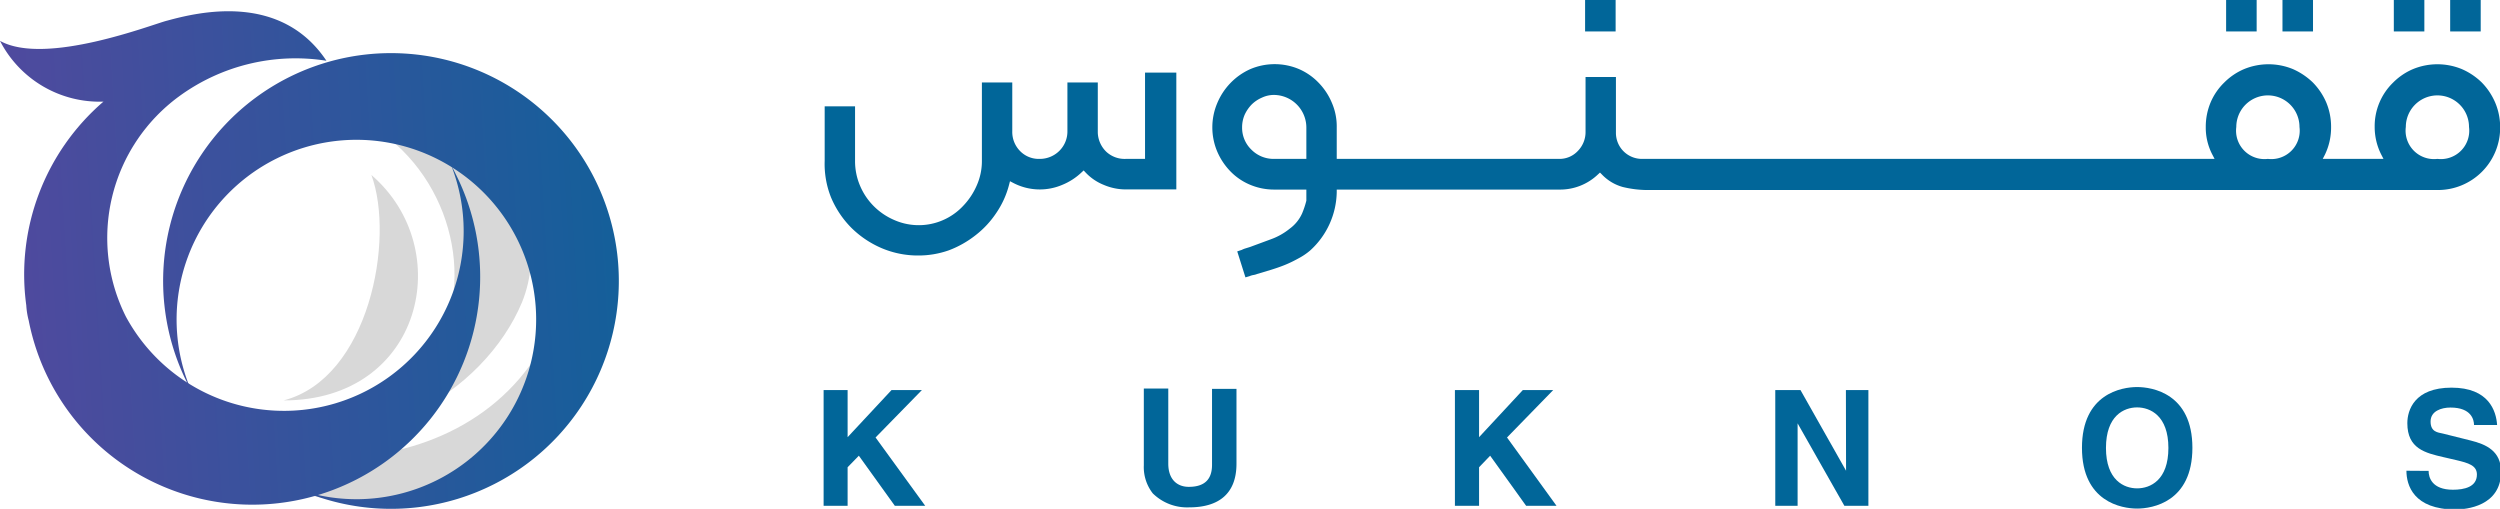 <svg xmlns="http://www.w3.org/2000/svg" xmlns:xlink="http://www.w3.org/1999/xlink" viewBox="0 0 164.58 33.5"><defs><style>.cls-1{fill:#d8d8d8;}.cls-2{fill:url(#linear-gradient);}.cls-3{fill:url(#linear-gradient-2);}.cls-4{fill:#016699;}</style><linearGradient id="linear-gradient" x1="-0.11" y1="20.05" x2="53.67" y2="16.83" gradientUnits="userSpaceOnUse"><stop offset="0" stop-color="#51499e"/><stop offset="1" stop-color="#016699"/></linearGradient><linearGradient id="linear-gradient-2" x1="-0.24" y1="17.89" x2="53.54" y2="14.67" xlink:href="#linear-gradient"/></defs><title>Asset 51</title><g id="Layer_2" data-name="Layer 2"><g id="Layer_2-2" data-name="Layer 2"><path class="cls-1" d="M37.61,16.09c3.36,18-19.1,21.85-25,10.66C19.13,33,36.56,31.05,37.61,16.09Z"/><path class="cls-1" d="M18.22,6.58c14.89.11,17.19,23.83-2.63,20.87,8.25,3.53,16.3-1.62,18.77-7.54C37,13.49,31,3,18.22,6.58Z"/><path class="cls-1" d="M24.45,11.52c5.64,4.85,3.38,14.84-5.78,14.84C24.31,24.9,26,15.73,24.45,11.52Z"/><path class="cls-2" d="M18.2,10.44a11.83,11.83,0,1,1,1.69,21.87,15,15,0,1,0-7.59-7.15l.3.58A11.83,11.83,0,0,1,18.2,10.44Z"/><path class="cls-3" d="M30,11.46c-.09-.2-.2-.39-.3-.58A11.83,11.83,0,0,1,8.28,20.83a11.55,11.55,0,0,1,3.5-14.48A13,13,0,0,1,21.49,4C18.47-.52,13.05.8,11,1.36c-.94.23-8,3-11,1.33a7.37,7.37,0,0,0,6.81,4,0,0,0,0,1,0,0h0A15,15,0,0,0,1.73,20.1a5,5,0,0,0,.16,1h0A15,15,0,1,0,30,11.46Z"/><path class="cls-4" d="M55.8,33.3H54.22V25.68H55.8v3.1l2.89-3.1h2L57.64,28.8l3.27,4.5h-2L56.54,30l-.74.76Z"/><path class="cls-4" d="M81.4,30.53c0,2-1.2,2.87-3.11,2.87a3.22,3.22,0,0,1-2.4-.92,2.81,2.81,0,0,1-.59-1.85V25.58h1.61v4.94c0,1.07.61,1.53,1.35,1.53,1.08,0,1.53-.53,1.53-1.45v-5H81.4Z"/><path class="cls-4" d="M97.37,33.3H95.78V25.68h1.59v3.1l2.88-3.1h2L99.21,28.8l3.26,4.5h-2L98.1,30l-.73.76Z"/><path class="cls-4" d="M121.52,25.68H123V33.3h-1.58l-3.08-5.43h0V33.3h-1.47V25.68h1.66l3,5.31h0Z"/><path class="cls-4" d="M140.69,25.48c1,0,3.64.43,3.64,4s-2.64,4-3.64,4-3.63-.43-3.63-4S139.69,25.48,140.69,25.48Zm0,6.67c.86,0,2.06-.53,2.06-2.66s-1.2-2.67-2.06-2.67-2.05.54-2.05,2.67S139.84,32.15,140.69,32.15Z"/><path class="cls-4" d="M159.88,31c0,.43.22,1.24,1.6,1.24.75,0,1.58-.18,1.58-1,0-.6-.56-.76-1.36-.95l-.82-.19c-1.22-.28-2.4-.56-2.4-2.24,0-.85.46-2.34,2.91-2.34s2.94,1.53,3,2.46h-1.52c0-.34-.17-1.15-1.55-1.15-.6,0-1.31.23-1.31.92s.48.72.8.79l1.84.46c1,.25,2,.68,2,2.05,0,2.29-2.32,2.49-3,2.49-2.76,0-3.23-1.6-3.23-2.55Z"/><path class="cls-4" d="M72.84,10a1.83,1.83,0,0,1-.57-1.27V5.43h-2V8.64a1.79,1.79,0,0,1-.53,1.29,1.82,1.82,0,0,1-1.31.53,1.71,1.71,0,0,1-1.28-.52,1.79,1.79,0,0,1-.51-1.3V5.43h-2v5.15a3.94,3.94,0,0,1-.34,1.63,4.54,4.54,0,0,1-.89,1.34,4,4,0,0,1-4.55.93,4.3,4.3,0,0,1-1.34-.91,4.21,4.21,0,0,1-.9-1.34,4.12,4.12,0,0,1-.33-1.65V7h-2v3.59A5.94,5.94,0,0,0,54.71,13a6.3,6.3,0,0,0,1.34,2,6.43,6.43,0,0,0,2,1.34,6.1,6.1,0,0,0,2.41.48,6,6,0,0,0,2-.34,6.61,6.61,0,0,0,1.77-1A6.19,6.19,0,0,0,65.6,14a5.88,5.88,0,0,0,.83-1.84l.06-.23.21.11a3.77,3.77,0,0,0,3.23.13,4.07,4.07,0,0,0,1.27-.82l.14-.13.13.14a3.35,3.35,0,0,0,1.19.81,3.69,3.69,0,0,0,1.45.3h3.33V4.78H75.38v5.68H74.11A1.77,1.77,0,0,1,72.84,10Z"/><path class="cls-4" d="M163.38,5.43a4.37,4.37,0,0,0-1.31-.88,4.22,4.22,0,0,0-3.22,0,4.11,4.11,0,0,0-1.31.89,4,4,0,0,0-1.21,2.92,4,4,0,0,0,.44,1.83l.14.27h-4l.14-.27a4.1,4.1,0,0,0,.41-1.83,4.14,4.14,0,0,0-.32-1.62,4.31,4.31,0,0,0-.88-1.31,4.5,4.5,0,0,0-1.31-.88,4.22,4.22,0,0,0-3.22,0,4.11,4.11,0,0,0-1.31.89,4,4,0,0,0-.89,1.3,4.14,4.14,0,0,0-.32,1.62,3.83,3.83,0,0,0,.44,1.83l.14.27H108.1a1.71,1.71,0,0,1-1.72-1.72V5.07h-2v3.6a1.77,1.77,0,0,1-.51,1.27,1.64,1.64,0,0,1-1.21.52H88V8.38a3.89,3.89,0,0,0-.32-1.61,4.21,4.21,0,0,0-.87-1.32,4,4,0,0,0-1.29-.9,4.11,4.11,0,0,0-3.21,0A4.19,4.19,0,0,0,81,5.47a4.26,4.26,0,0,0-.87,1.33,4.09,4.09,0,0,0,0,3.17A4.28,4.28,0,0,0,81,11.28a3.89,3.89,0,0,0,1.29.88,4.07,4.07,0,0,0,1.59.32H86v.19s0,.09,0,.17V13c0,.06,0,.13,0,.21a5.81,5.81,0,0,1-.28.84,2.52,2.52,0,0,1-.81,1,4.23,4.23,0,0,1-1.24.7l-1.38.51-.29.09a1.45,1.45,0,0,0-.25.1l-.3.1.54,1.71.27-.08a1.15,1.15,0,0,1,.28-.08,1.05,1.05,0,0,0,.21-.06l.9-.27c.32-.1.62-.2.94-.33s.6-.27.89-.43a4.16,4.16,0,0,0,.77-.52A5.3,5.3,0,0,0,88,12.66l0-.18h14.65a3.61,3.61,0,0,0,2.55-1l.13-.12.13.13a3,3,0,0,0,1.37.82,7,7,0,0,0,1.73.2h51.94a4.1,4.1,0,0,0,4.09-4.1,4.17,4.17,0,0,0-.32-1.64A4.31,4.31,0,0,0,163.38,5.43ZM86,10.46H83.87a2.05,2.05,0,0,1-1.48-.6,2,2,0,0,1-.62-1.48,2.09,2.09,0,0,1,.17-.83,2.42,2.42,0,0,1,.46-.67,2.19,2.19,0,0,1,.67-.45,1.84,1.84,0,0,1,.8-.18A2.15,2.15,0,0,1,86,8.38Zm63.3,0a1.87,1.87,0,0,1-2.08-2.1,2.08,2.08,0,1,1,4.16,0A1.87,1.87,0,0,1,149.3,10.46Zm11.16,0a1.87,1.87,0,0,1-2.08-2.1,2.08,2.08,0,1,1,4.16,0A1.87,1.87,0,0,1,160.46,10.46Z"/><rect class="cls-4" x="104.35" width="2.01" height="2.07"/><rect class="cls-4" x="146.55" width="2.01" height="2.07"/><rect class="cls-4" x="150.26" width="2.01" height="2.07"/><rect class="cls-4" x="157.59" width="2.01" height="2.07"/><rect class="cls-4" x="161.3" width="2.01" height="2.07"/></g></g></svg>